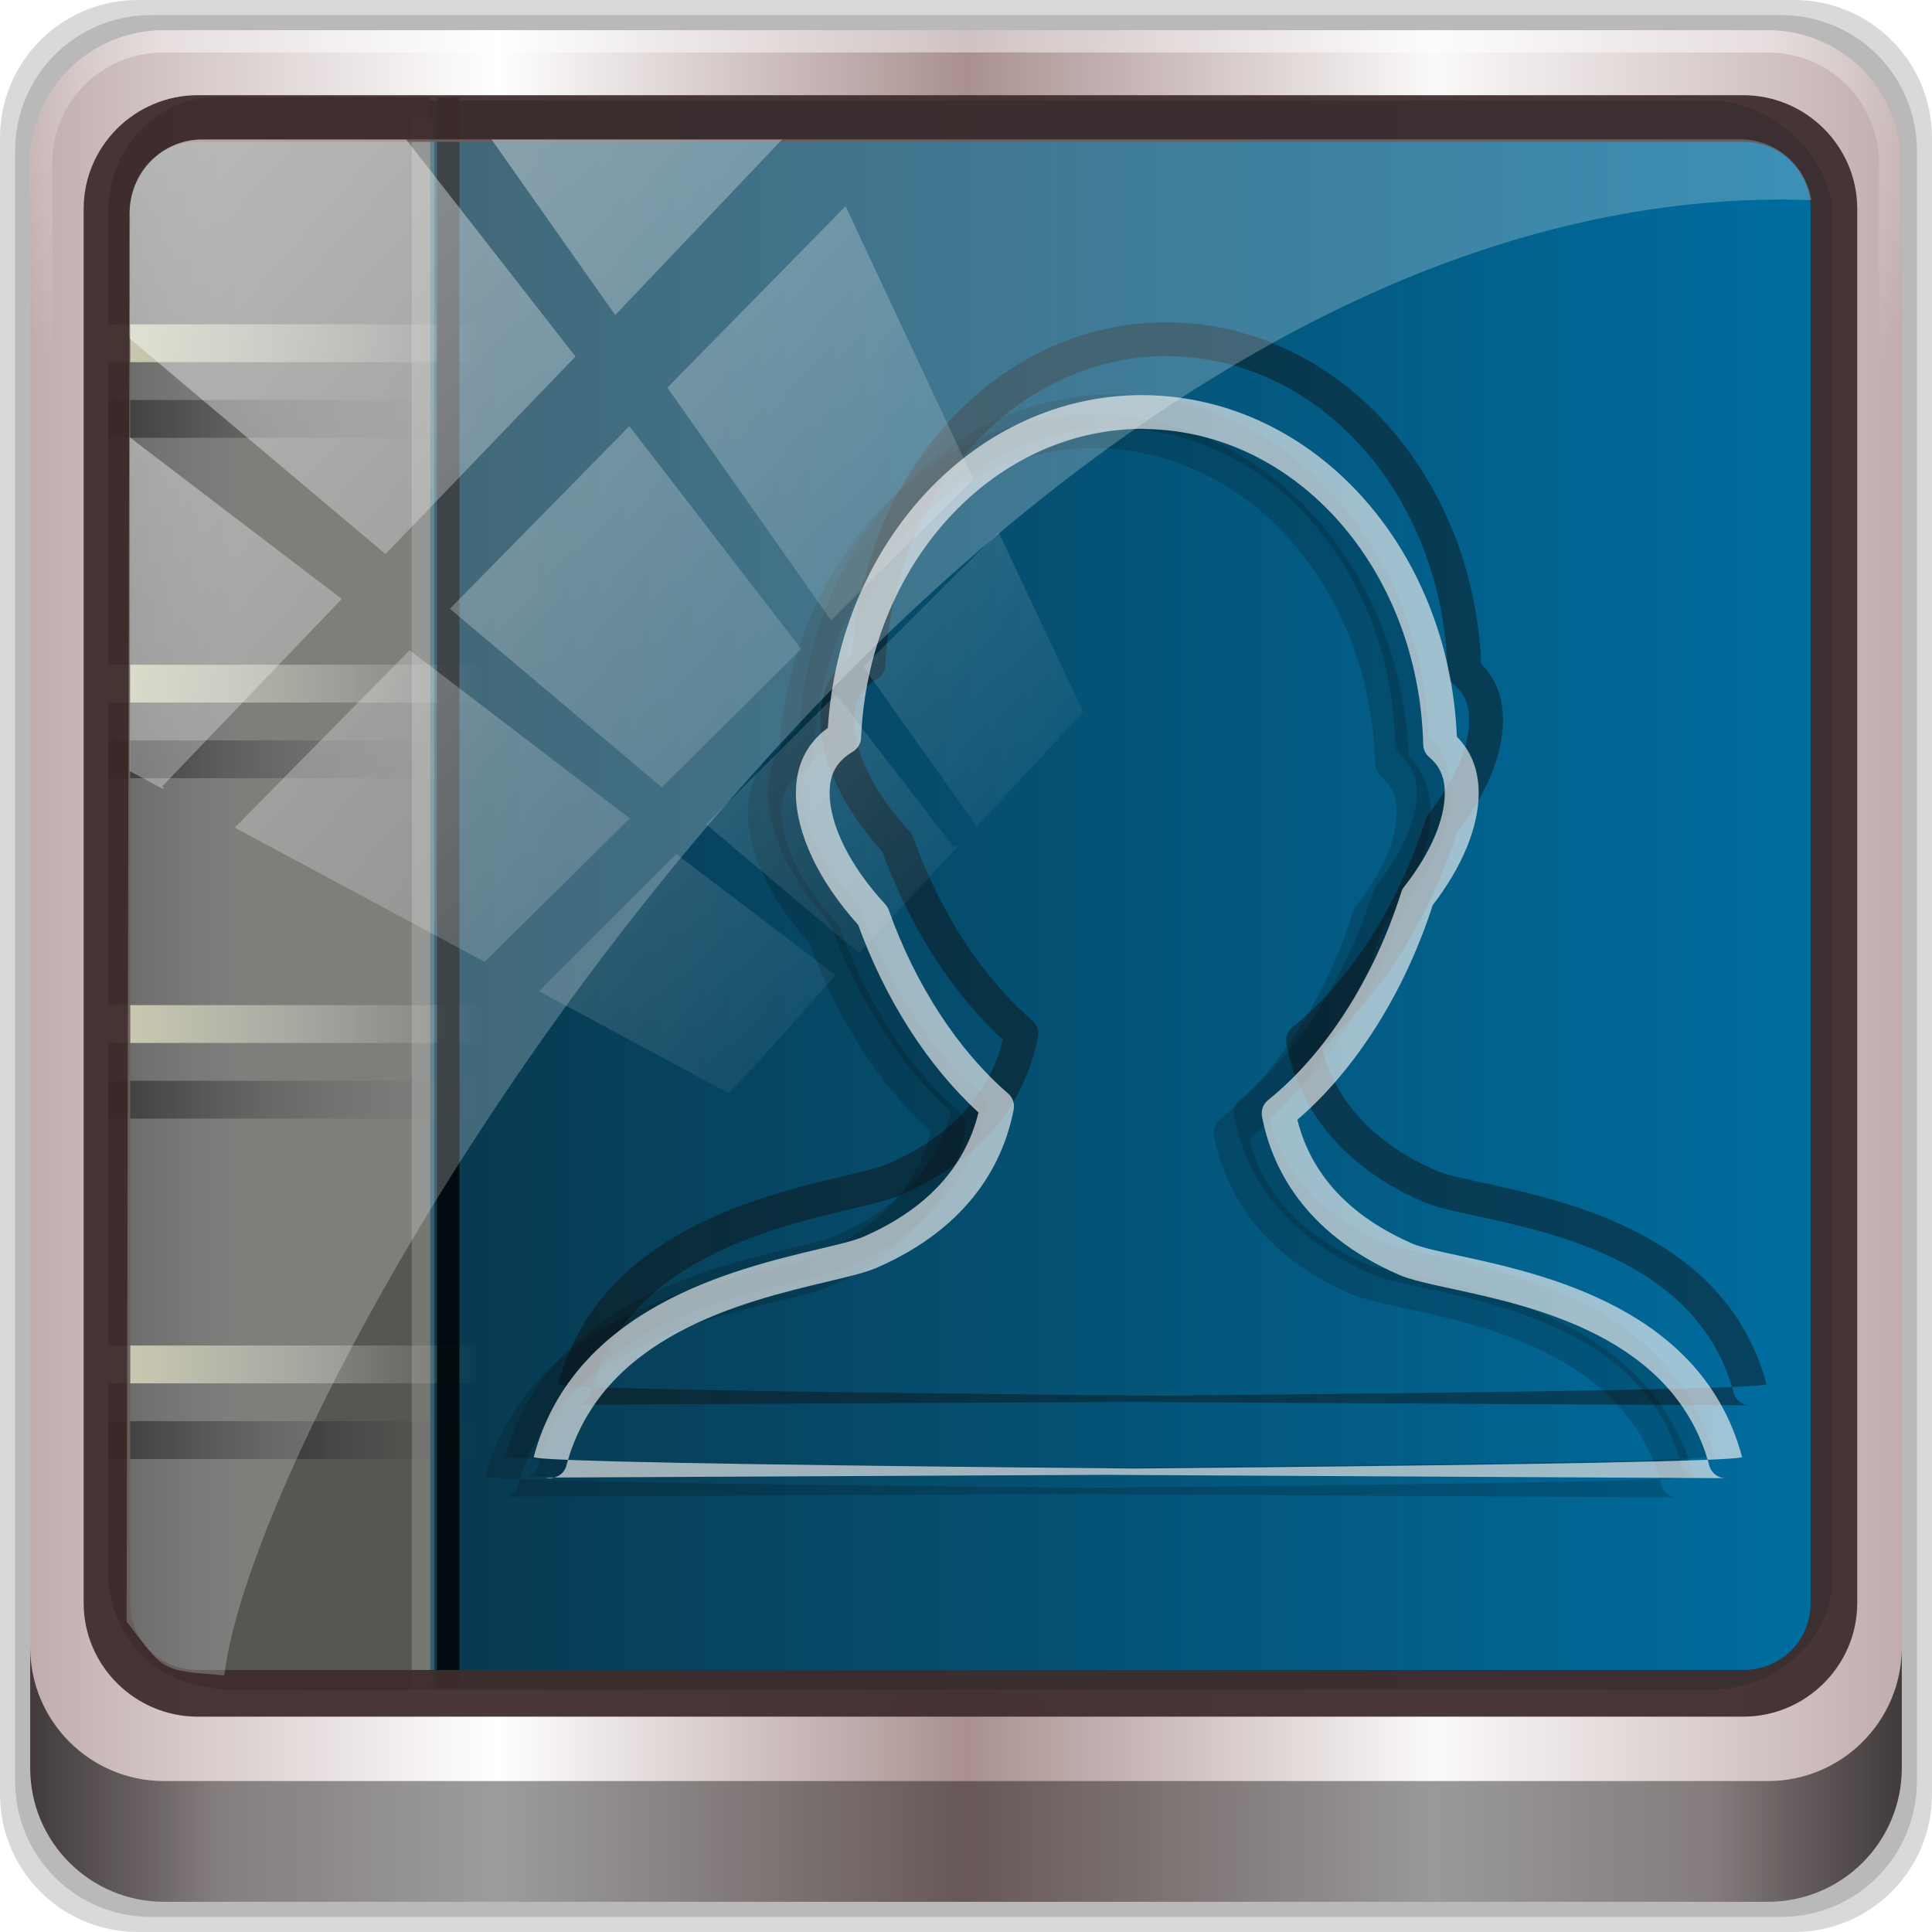 <?xml version="1.0" encoding="UTF-8" standalone="no"?>
<!-- Created with Inkscape (http://www.inkscape.org/) -->

<svg
   xmlns:dc="http://purl.org/dc/elements/1.1/"
   xmlns:cc="http://creativecommons.org/ns#"
   xmlns:rdf="http://www.w3.org/1999/02/22-rdf-syntax-ns#"
   xmlns:svg="http://www.w3.org/2000/svg"
   xmlns="http://www.w3.org/2000/svg"
   xmlns:xlink="http://www.w3.org/1999/xlink"
   xmlns:sodipodi="http://sodipodi.sourceforge.net/DTD/sodipodi-0.dtd"
   xmlns:inkscape="http://www.inkscape.org/namespaces/inkscape"
   width="96"
   height="96"
   id="svg2"
   version="1.1"
   inkscape:version="0.48.5 r10040"
   sodipodi:docname="system-hibernate.svg">
  <script
     xlink:href=""
     id="script2985" />
  <defs
     id="defs4">
    <linearGradient
       y2="14.514"
       x2="50.528"
       y1="-28.642"
       x1="2.771"
       gradientUnits="userSpaceOnUse"
       id="linearGradient4767"
       xlink:href="#linearGradient4213-7"
       inkscape:collect="always" />
    <linearGradient
       id="linearGradient4213-7"
       inkscape:collect="always">
      <stop
         id="stop4215-6"
         offset="0"
         style="stop-color:#ffffff;stop-opacity:1;" />
      <stop
         id="stop4217-5"
         offset="1"
         style="stop-color:#ffffff;stop-opacity:0;" />
    </linearGradient>
    <clipPath
       id="clipPath4156-4"
       clipPathUnits="userSpaceOnUse">
      <path
         inkscape:connector-curvature="0"
         id="path4158-0"
         d="m 27.046,-55.695 -14.214,13.321 0.061,0 15.653,21.771 10.231,-10.546 C 38.562,-32.302 27.468,-54.819 27.046,-55.695 z M 9.647,-39.383 -5.241,-25.321 15.988,-7.806 26.372,-18.383 9.647,-39.383 z m 31.491,12.951 -9.741,9.714 8.945,12.458 7.781,-7.555 -6.984,-14.617 z m -49.84,4.379 -13.754,12.982 26.283,13.846 0.061,-0.062 -0.123,-0.062 L 13.599,-5.401 -8.702,-22.053 z m 38.015,7.401 -9.803,9.775 11.579,9.559 7.628,-7.401 -8.669,-11.009 -0.735,-0.925 z m 20.187,5.674 -7.383,7.216 6.188,8.542 5.82,-6.137 -4.626,-9.621 z m -32.195,6.322 -9.557,9.498 13.662,7.185 7.934,-7.678 -12.039,-9.004 z m 23.312,2.374 -7.107,6.938 8.363,6.907 5.361,-5.674 -0.061,-0.092 -0.092,0.123 -6.464,-8.203 z m -8.73,8.542 -7.505,7.339 10.354,5.458 c 1.397,-1.321 5.675,-6.123 5.851,-6.322 L 31.886,8.26 z"
         style="opacity:0.6;fill:#ffffff;fill-opacity:1;stroke:none" />
    </clipPath>
    <radialGradient
       r="43.199"
       fy="44.893"
       fx="13.948"
       cy="44.893"
       cx="13.948"
       gradientTransform="matrix(0.888,0,0,0.049,16.069,-98.752)"
       gradientUnits="userSpaceOnUse"
       id="radialGradient4143"
       xlink:href="#linearGradient4133"
       inkscape:collect="always" />
    <linearGradient
       id="linearGradient4133"
       inkscape:collect="always">
      <stop
         id="stop4135"
         offset="0"
         style="stop-color:#ffffff;stop-opacity:1;" />
      <stop
         id="stop4137"
         offset="1"
         style="stop-color:#ffffff;stop-opacity:0;" />
    </linearGradient>
    <radialGradient
       gradientUnits="userSpaceOnUse"
       gradientTransform="matrix(0.975,0,0,0.049,41.943,65.501)"
       r="43.199"
       fy="44.893"
       fx="13.948"
       cy="44.893"
       cx="13.948"
       id="radialGradient4139"
       xlink:href="#linearGradient4133"
       inkscape:collect="always" />
    <linearGradient
       gradientUnits="userSpaceOnUse"
       y2="88.172"
       x2="94.5"
       y1="88.172"
       x1="1.5"
       id="linearGradient4129"
       xlink:href="#linearGradient3832-0-6-1-1"
       inkscape:collect="always"
       gradientTransform="translate(8.044,-14.666)" />
    <linearGradient
       id="linearGradient3832-0-6-1-1">
      <stop
         id="stop3834-6-3-7-1"
         offset="0"
         style="stop-color:#000000;stop-opacity:1;" />
      <stop
         style="stop-color:#000000;stop-opacity:0.588;"
         offset="0.1"
         id="stop3872-2-4" />
      <stop
         id="stop3844-6-2-7-6"
         offset="0.9"
         style="stop-color:#000000;stop-opacity:0.588;" />
      <stop
         id="stop3836-5-0-2-9"
         offset="1"
         style="stop-color:#000000;stop-opacity:1;" />
    </linearGradient>
    <clipPath
       id="clipPath4194-1-2-5">
      <rect
         style="fill:#ff00ff;fill-opacity:1;fill-rule:nonzero;stroke:none"
         id="rect4196-1-6-2"
         y="6"
         x="6"
         ry="6"
         rx="6"
         height="84"
         width="84" />
    </clipPath>
    <linearGradient
       inkscape:collect="always"
       xlink:href="#linearGradient4071-3-8-2"
       id="linearGradient6414-8"
       gradientUnits="userSpaceOnUse"
       x1="48.234"
       y1="48.047"
       x2="126.139"
       y2="66.233" />
    <linearGradient
       id="linearGradient4071-3-8-2">
      <stop
         offset="0"
         style="stop-color:#000000;stop-opacity:1"
         id="stop4073-8-8-6" />
      <stop
         offset="1"
         style="stop-color:#000000;stop-opacity:0"
         id="stop4075-4-4-8" />
    </linearGradient>
    <linearGradient
       inkscape:collect="always"
       xlink:href="#linearGradient4047-2-9-1"
       id="linearGradient6416-7"
       gradientUnits="userSpaceOnUse"
       x1="48.055"
       y1="48.032"
       x2="126.673"
       y2="62.839" />
    <linearGradient
       id="linearGradient4047-2-9-1">
      <stop
         offset="0"
         style="stop-color:#000000;stop-opacity:1"
         id="stop4049-0-1-5" />
      <stop
         offset="1"
         style="stop-color:#000000;stop-opacity:0"
         id="stop4051-5-5-8" />
    </linearGradient>
    <linearGradient
       inkscape:collect="always"
       xlink:href="#linearGradient4047-2-9-1"
       id="linearGradient6418-1"
       gradientUnits="userSpaceOnUse"
       x1="47.997"
       y1="48.029"
       x2="127.052"
       y2="60.29" />
    <linearGradient
       id="linearGradient6996">
      <stop
         offset="0"
         style="stop-color:#000000;stop-opacity:1"
         id="stop6998" />
      <stop
         offset="1"
         style="stop-color:#000000;stop-opacity:0"
         id="stop7000" />
    </linearGradient>
    <linearGradient
       inkscape:collect="always"
       xlink:href="#linearGradient4047-2-9-1"
       id="linearGradient6420-5"
       gradientUnits="userSpaceOnUse"
       x1="47.998"
       y1="48.029"
       x2="127.416"
       y2="57.665" />
    <linearGradient
       id="linearGradient7003">
      <stop
         offset="0"
         style="stop-color:#000000;stop-opacity:1"
         id="stop7005" />
      <stop
         offset="1"
         style="stop-color:#000000;stop-opacity:0"
         id="stop7007" />
    </linearGradient>
    <radialGradient
       inkscape:collect="always"
       xlink:href="#linearGradient3796-9-2-7"
       id="radialGradient6422-6"
       gradientUnits="userSpaceOnUse"
       gradientTransform="matrix(1,0,0,0.985,-30,0.716)"
       cx="48.41"
       cy="47.598"
       fx="48.41"
       fy="47.598"
       r="30.64" />
    <linearGradient
       id="linearGradient3796-9-2-7">
      <stop
         offset="0"
         style="stop-color:#ffffff;stop-opacity:0"
         id="stop3798-4-9-5" />
      <stop
         offset="1"
         style="stop-color:#ffffff;stop-opacity:1"
         id="stop3800-9-6-6" />
    </linearGradient>
    <radialGradient
       inkscape:collect="always"
       xlink:href="#linearGradient3780-6-5-9-0"
       id="radialGradient6424-3"
       gradientUnits="userSpaceOnUse"
       gradientTransform="matrix(1,0,0,1.014,-30,-0.661)"
       cx="48.265"
       cy="47.887"
       fx="48.265"
       fy="47.887"
       r="28.879" />
    <linearGradient
       id="linearGradient3780-6-5-9-0">
      <stop
         offset="0"
         style="stop-color:#000000;stop-opacity:0"
         id="stop3782-4-0-0" />
      <stop
         offset="1"
         style="stop-color:#000000;stop-opacity:1"
         id="stop3784-9-4-1" />
    </linearGradient>
    <linearGradient
       inkscape:collect="always"
       xlink:href="#linearGradient4071-3-8-2"
       id="linearGradient6434-0"
       gradientUnits="userSpaceOnUse"
       x1="48.234"
       y1="48.047"
       x2="126.139"
       y2="66.233" />
    <linearGradient
       id="linearGradient7018">
      <stop
         offset="0"
         style="stop-color:#000000;stop-opacity:1"
         id="stop7020" />
      <stop
         offset="1"
         style="stop-color:#000000;stop-opacity:0"
         id="stop7022" />
    </linearGradient>
    <linearGradient
       inkscape:collect="always"
       xlink:href="#linearGradient4047-2-9-1"
       id="linearGradient6436-8"
       gradientUnits="userSpaceOnUse"
       x1="48.055"
       y1="48.032"
       x2="126.673"
       y2="62.839" />
    <linearGradient
       id="linearGradient7025">
      <stop
         offset="0"
         style="stop-color:#000000;stop-opacity:1"
         id="stop7027" />
      <stop
         offset="1"
         style="stop-color:#000000;stop-opacity:0"
         id="stop7029" />
    </linearGradient>
    <linearGradient
       inkscape:collect="always"
       xlink:href="#linearGradient4047-2-9-1"
       id="linearGradient6438-0"
       gradientUnits="userSpaceOnUse"
       x1="47.997"
       y1="48.029"
       x2="127.052"
       y2="60.29" />
    <linearGradient
       id="linearGradient7032">
      <stop
         offset="0"
         style="stop-color:#000000;stop-opacity:1"
         id="stop7034" />
      <stop
         offset="1"
         style="stop-color:#000000;stop-opacity:0"
         id="stop7036" />
    </linearGradient>
    <linearGradient
       inkscape:collect="always"
       xlink:href="#linearGradient4047-2-9-1"
       id="linearGradient6440-3"
       gradientUnits="userSpaceOnUse"
       x1="47.998"
       y1="48.029"
       x2="127.416"
       y2="57.665" />
    <linearGradient
       id="linearGradient7039">
      <stop
         offset="0"
         style="stop-color:#000000;stop-opacity:1"
         id="stop7041" />
      <stop
         offset="1"
         style="stop-color:#000000;stop-opacity:0"
         id="stop7043" />
    </linearGradient>
    <linearGradient
       inkscape:collect="always"
       xlink:href="#linearGradient4071-3-8-2"
       id="linearGradient6442-5"
       gradientUnits="userSpaceOnUse"
       x1="48.234"
       y1="48.047"
       x2="126.139"
       y2="66.233" />
    <linearGradient
       id="linearGradient7046">
      <stop
         offset="0"
         style="stop-color:#000000;stop-opacity:1"
         id="stop7048" />
      <stop
         offset="1"
         style="stop-color:#000000;stop-opacity:0"
         id="stop7050" />
    </linearGradient>
    <linearGradient
       inkscape:collect="always"
       xlink:href="#linearGradient4047-2-9-1"
       id="linearGradient6444-4"
       gradientUnits="userSpaceOnUse"
       x1="48.055"
       y1="48.032"
       x2="126.673"
       y2="62.839" />
    <linearGradient
       id="linearGradient7053">
      <stop
         offset="0"
         style="stop-color:#000000;stop-opacity:1"
         id="stop7055" />
      <stop
         offset="1"
         style="stop-color:#000000;stop-opacity:0"
         id="stop7057" />
    </linearGradient>
    <linearGradient
       inkscape:collect="always"
       xlink:href="#linearGradient4047-2-9-1"
       id="linearGradient6446-1"
       gradientUnits="userSpaceOnUse"
       x1="47.997"
       y1="48.029"
       x2="127.052"
       y2="60.29" />
    <linearGradient
       id="linearGradient7060">
      <stop
         offset="0"
         style="stop-color:#000000;stop-opacity:1"
         id="stop7062" />
      <stop
         offset="1"
         style="stop-color:#000000;stop-opacity:0"
         id="stop7064" />
    </linearGradient>
    <linearGradient
       inkscape:collect="always"
       xlink:href="#linearGradient4047-2-9-1"
       id="linearGradient6448-0"
       gradientUnits="userSpaceOnUse"
       x1="47.998"
       y1="48.029"
       x2="127.416"
       y2="57.665" />
    <linearGradient
       id="linearGradient7067">
      <stop
         offset="0"
         style="stop-color:#000000;stop-opacity:1"
         id="stop7069" />
      <stop
         offset="1"
         style="stop-color:#000000;stop-opacity:0"
         id="stop7071" />
    </linearGradient>
    <radialGradient
       r="41"
       fy="6.213"
       fx="158"
       cy="6.213"
       cx="158"
       gradientTransform="matrix(0,1.621,-2.038,0,160.664,-243.037)"
       gradientUnits="userSpaceOnUse"
       id="radialGradient4073"
       xlink:href="#linearGradient3888-8-4-8-6"
       inkscape:collect="always" />
    <linearGradient
       id="linearGradient3888-8-4-8-6"
       inkscape:collect="always">
      <stop
         id="stop3890-4-7-9-7"
         offset="0"
         style="stop-color:#ffffff;stop-opacity:1;" />
      <stop
         id="stop3892-5-8-2-7"
         offset="1"
         style="stop-color:#ffffff;stop-opacity:0;" />
    </linearGradient>
    <radialGradient
       r="42"
       fy="-27"
       fx="48"
       cy="-27"
       cx="48"
       gradientTransform="matrix(-1.072,0,0,-0.875,199.464,-19.126)"
       gradientUnits="userSpaceOnUse"
       id="radialGradient4075"
       xlink:href="#linearGradient4091-0-3-0-7"
       inkscape:collect="always" />
    <linearGradient
       id="linearGradient4091-0-3-0-7">
      <stop
         id="stop4093-3-6-4-2"
         offset="0"
         style="stop-color:#ffffff;stop-opacity:1;" />
      <stop
         style="stop-color:#ffffff;stop-opacity:1;"
         offset="0.8"
         id="stop4099-6-1-8-3" />
      <stop
         id="stop4095-1-0-7-9"
         offset="1"
         style="stop-color:#ffffff;stop-opacity:0;" />
    </linearGradient>
    <linearGradient
       y2="47"
       x2="90"
       y1="47"
       x1="6"
       gradientTransform="matrix(1.107,0,0,1.107,2.901,-18.701)"
       gradientUnits="userSpaceOnUse"
       id="linearGradient4071"
       xlink:href="#linearGradient6139-0"
       inkscape:collect="always" />
    <linearGradient
       id="linearGradient6139-0">
      <stop
         style="stop-color:#c1adad;stop-opacity:1;"
         offset="0"
         id="stop6141-2" />
      <stop
         id="stop6151-0"
         offset="0.25"
         style="stop-color:#ffffff;stop-opacity:1;" />
      <stop
         id="stop6147-1"
         offset="0.5"
         style="stop-color:#aa9090;stop-opacity:1;" />
      <stop
         style="stop-color:#fbf9f9;stop-opacity:1;"
         offset="0.75"
         id="stop6149-4" />
      <stop
         style="stop-color:#c1adad;stop-opacity:1;"
         offset="1"
         id="stop6143-4" />
    </linearGradient>
    <linearGradient
       inkscape:collect="always"
       xlink:href="#linearGradient6139-0"
       id="linearGradient7426"
       gradientUnits="userSpaceOnUse"
       gradientTransform="matrix(1.107,0,0,1.107,2.901,-18.701)"
       x1="6"
       y1="47"
       x2="90"
       y2="47" />
    <radialGradient
       inkscape:collect="always"
       xlink:href="#linearGradient4091-0-3-0-7"
       id="radialGradient7430"
       gradientUnits="userSpaceOnUse"
       gradientTransform="matrix(-1.072,0,0,-0.875,199.464,-19.126)"
       cx="48"
       cy="-27"
       fx="48"
       fy="-27"
       r="42" />
    <linearGradient
       inkscape:collect="always"
       xlink:href="#linearGradient3832-0-6-1-1"
       id="linearGradient7460"
       gradientUnits="userSpaceOnUse"
       gradientTransform="translate(8.044,-14.666)"
       x1="1.5"
       y1="88.172"
       x2="94.5"
       y2="88.172" />
    <radialGradient
       inkscape:collect="always"
       xlink:href="#linearGradient4133"
       id="radialGradient7462"
       gradientUnits="userSpaceOnUse"
       gradientTransform="matrix(0.975,0,0,0.049,41.943,65.501)"
       cx="13.948"
       cy="44.893"
       fx="13.948"
       fy="44.893"
       r="43.199" />
    <radialGradient
       inkscape:collect="always"
       xlink:href="#linearGradient4133"
       id="radialGradient7464"
       gradientUnits="userSpaceOnUse"
       gradientTransform="matrix(0.888,0,0,0.054,16.069,-98.76)"
       cx="13.948"
       cy="44.893"
       fx="13.948"
       fy="44.893"
       r="43.199" />
    <linearGradient
       inkscape:collect="always"
       xlink:href="#linearGradient4213-7"
       id="linearGradient7466"
       gradientUnits="userSpaceOnUse"
       x1="2.771"
       y1="-28.642"
       x2="50.528"
       y2="14.514" />
    <linearGradient
       gradientTransform="scale(1.006,0.994)"
       gradientUnits="userSpaceOnUse"
       id="ButtonShadow-6"
       y2="7.017"
       x2="45.448"
       y1="92.54"
       x1="45.448">
      <stop
         offset="0"
         style="stop-color:#000000;stop-opacity:1"
         id="stop3750-4" />
      <stop
         offset="1"
         style="stop-color:#000000;stop-opacity:0.588"
         id="stop3752-4" />
    </linearGradient>
    <filter
       id="filter3174-0"
       color-interpolation-filters="sRGB">
      <feGaussianBlur
         stdDeviation="1.71"
         id="feGaussianBlur3176-7" />
    </filter>
    <linearGradient
       gradientUnits="userSpaceOnUse"
       xlink:href="#linearGradient4281-6-7"
       id="linearGradient4416"
       y2="80"
       x2="48"
       y1="16"
       x1="48" />
    <linearGradient
       id="linearGradient4281-6-7">
      <stop
         offset="0"
         style="stop-color:#1e1e1e;stop-opacity:1"
         id="stop4283-9-0" />
      <stop
         offset="1"
         style="stop-color:#505050;stop-opacity:1"
         id="stop4285-8-2" />
    </linearGradient>
    <linearGradient
       gradientTransform="scale(1.006,0.994)"
       gradientUnits="userSpaceOnUse"
       id="ButtonShadow-1"
       y2="7.017"
       x2="45.448"
       y1="92.54"
       x1="45.448">
      <stop
         offset="0"
         style="stop-color:#000000;stop-opacity:1"
         id="stop3750-9" />
      <stop
         offset="1"
         style="stop-color:#000000;stop-opacity:0.588"
         id="stop3752-9" />
    </linearGradient>
    <filter
       id="filter3174-3"
       color-interpolation-filters="sRGB">
      <feGaussianBlur
         stdDeviation="1.71"
         id="feGaussianBlur3176-6" />
    </filter>
    <linearGradient
       gradientTransform="matrix(0,1,-1,0,70.996,0.004)"
       gradientUnits="userSpaceOnUse"
       xlink:href="#linearGradient4281-6-1"
       id="linearGradient3299"
       y2="47.996"
       x2="79.996"
       y1="47.996"
       x1="15.996" />
    <linearGradient
       id="linearGradient4281-6-1">
      <stop
         offset="0"
         style="stop-color:#1e1e1e;stop-opacity:1"
         id="stop4283-9-3" />
      <stop
         offset="1"
         style="stop-color:#505050;stop-opacity:1"
         id="stop4285-8-23" />
    </linearGradient>
    <linearGradient
       gradientTransform="matrix(0,1,-1,0,96,0)"
       gradientUnits="userSpaceOnUse"
       xlink:href="#linearGradient4281-6-0"
       id="linearGradient3979"
       y2="48"
       x2="80"
       y1="48"
       x1="16" />
    <linearGradient
       id="linearGradient4281-6-0">
      <stop
         offset="0"
         style="stop-color:#1e1e1e;stop-opacity:1"
         id="stop4283-9-7" />
      <stop
         offset="1"
         style="stop-color:#505050;stop-opacity:1"
         id="stop4285-8-8" />
    </linearGradient>
    <linearGradient
       gradientTransform="scale(1.006,0.994)"
       gradientUnits="userSpaceOnUse"
       id="ButtonShadow-8"
       y2="7.017"
       x2="45.448"
       y1="92.54"
       x1="45.448">
      <stop
         offset="0"
         style="stop-color:#000000;stop-opacity:1"
         id="stop3750-80" />
      <stop
         offset="1"
         style="stop-color:#000000;stop-opacity:0.588"
         id="stop3752-53" />
    </linearGradient>
    <filter
       id="filter3174-8"
       color-interpolation-filters="sRGB">
      <feGaussianBlur
         stdDeviation="1.71"
         id="feGaussianBlur3176-8" />
    </filter>
    <linearGradient
       gradientUnits="userSpaceOnUse"
       xlink:href="#linearGradient4281-6-4"
       id="linearGradient4111"
       y2="80"
       x2="48"
       y1="16"
       x1="48" />
    <linearGradient
       id="linearGradient4281-6-4">
      <stop
         offset="0"
         style="stop-color:#1e1e1e;stop-opacity:1"
         id="stop4283-9-9" />
      <stop
         offset="1"
         style="stop-color:#505050;stop-opacity:1"
         id="stop4285-8-24" />
    </linearGradient>
    <linearGradient
       gradientTransform="scale(1.006,0.994)"
       gradientUnits="userSpaceOnUse"
       id="ButtonShadow"
       y2="7.017"
       x2="45.448"
       y1="92.54"
       x1="45.448">
      <stop
         offset="0"
         style="stop-color:#000000;stop-opacity:1"
         id="stop3750" />
      <stop
         offset="1"
         style="stop-color:#000000;stop-opacity:0.588"
         id="stop3752" />
    </linearGradient>
    <filter
       id="filter3174"
       color-interpolation-filters="sRGB">
      <feGaussianBlur
         stdDeviation="1.71"
         id="feGaussianBlur3176" />
    </filter>
    <linearGradient
       id="linearGradient4281-6">
      <stop
         offset="0"
         style="stop-color:#1e1e1e;stop-opacity:1"
         id="stop4283-9" />
      <stop
         offset="1"
         style="stop-color:#505050;stop-opacity:1"
         id="stop4285-8" />
    </linearGradient>
    <linearGradient
       inkscape:collect="always"
       xlink:href="#linearGradient3749"
       id="linearGradient4202"
       x1="6"
       y1="48.172"
       x2="90"
       y2="48.172"
       gradientUnits="userSpaceOnUse" />
    <linearGradient
       id="linearGradient3749">
      <stop
         id="stop3751"
         offset="0"
         style="stop-color:#0a2d3c;stop-opacity:1;" />
      <stop
         id="stop3753"
         offset="1"
         style="stop-color:#006ea1;stop-opacity:1;" />
    </linearGradient>
    <linearGradient
       inkscape:collect="always"
       xlink:href="#linearGradient3294"
       id="linearGradient4120"
       gradientUnits="userSpaceOnUse"
       gradientTransform="translate(1,-15.321)"
       x1="5"
       y1="64"
       x2="11.227"
       y2="64" />
    <linearGradient
       id="linearGradient3294">
      <stop
         id="stop3296"
         style="stop-color:#383838;stop-opacity:1;"
         offset="0" />
      <stop
         id="stop3298"
         style="stop-color:#494949;stop-opacity:0;"
         offset="1" />
    </linearGradient>
    <linearGradient
       inkscape:collect="always"
       xlink:href="#linearGradient3238"
       id="linearGradient4091"
       gradientUnits="userSpaceOnUse"
       gradientTransform="matrix(1.125,0,0,1,0.375,-4)"
       x1="5"
       y1="28"
       x2="21"
       y2="28" />
    <linearGradient
       id="linearGradient3238">
      <stop
         id="stop3240"
         style="stop-color:#000000;stop-opacity:1;"
         offset="0" />
      <stop
         id="stop3242"
         style="stop-color:#4d4d4d;stop-opacity:0;"
         offset="1" />
    </linearGradient>
    <linearGradient
       inkscape:collect="always"
       xlink:href="#linearGradient3250"
       id="linearGradient4093"
       gradientUnits="userSpaceOnUse"
       gradientTransform="matrix(1.125,0,0,1,0.375,-10)"
       x1="5"
       y1="27"
       x2="21"
       y2="27" />
    <linearGradient
       id="linearGradient3250">
      <stop
         id="stop3252"
         style="stop-color:#bfbf9b;stop-opacity:1;"
         offset="0" />
      <stop
         id="stop3254"
         style="stop-color:#c9c9c9;stop-opacity:0;"
         offset="1" />
    </linearGradient>
    <linearGradient
       inkscape:collect="always"
       xlink:href="#linearGradient3238"
       id="linearGradient4097"
       gradientUnits="userSpaceOnUse"
       gradientTransform="matrix(1.125,0,0,1,0.375,-4)"
       x1="5"
       y1="28"
       x2="21"
       y2="28" />
    <linearGradient
       id="linearGradient4254">
      <stop
         id="stop4256"
         style="stop-color:#000000;stop-opacity:1;"
         offset="0" />
      <stop
         id="stop4258"
         style="stop-color:#4d4d4d;stop-opacity:0;"
         offset="1" />
    </linearGradient>
    <linearGradient
       inkscape:collect="always"
       xlink:href="#linearGradient3250"
       id="linearGradient4099"
       gradientUnits="userSpaceOnUse"
       gradientTransform="matrix(1.125,0,0,1,0.375,-10)"
       x1="5"
       y1="27"
       x2="21"
       y2="27" />
    <linearGradient
       id="linearGradient4261">
      <stop
         id="stop4263"
         style="stop-color:#bfbf9b;stop-opacity:1;"
         offset="0" />
      <stop
         id="stop4265"
         style="stop-color:#c9c9c9;stop-opacity:0;"
         offset="1" />
    </linearGradient>
    <linearGradient
       inkscape:collect="always"
       xlink:href="#linearGradient3238"
       id="linearGradient4101"
       gradientUnits="userSpaceOnUse"
       gradientTransform="matrix(1.125,0,0,1,0.375,-4)"
       x1="5"
       y1="28"
       x2="21"
       y2="28" />
    <linearGradient
       id="linearGradient4268">
      <stop
         id="stop4270"
         style="stop-color:#000000;stop-opacity:1;"
         offset="0" />
      <stop
         id="stop4272"
         style="stop-color:#4d4d4d;stop-opacity:0;"
         offset="1" />
    </linearGradient>
    <linearGradient
       inkscape:collect="always"
       xlink:href="#linearGradient3250"
       id="linearGradient4103"
       gradientUnits="userSpaceOnUse"
       gradientTransform="matrix(1.125,0,0,1,0.375,-10)"
       x1="5"
       y1="27"
       x2="21"
       y2="27" />
    <linearGradient
       id="linearGradient4275">
      <stop
         id="stop4277"
         style="stop-color:#bfbf9b;stop-opacity:1;"
         offset="0" />
      <stop
         id="stop4279"
         style="stop-color:#c9c9c9;stop-opacity:0;"
         offset="1" />
    </linearGradient>
    <linearGradient
       inkscape:collect="always"
       xlink:href="#linearGradient3238"
       id="linearGradient4105"
       gradientUnits="userSpaceOnUse"
       gradientTransform="matrix(1.125,0,0,1,0.375,-4)"
       x1="5"
       y1="28"
       x2="21"
       y2="28" />
    <linearGradient
       id="linearGradient4282">
      <stop
         id="stop4284"
         style="stop-color:#000000;stop-opacity:1;"
         offset="0" />
      <stop
         id="stop4286"
         style="stop-color:#4d4d4d;stop-opacity:0;"
         offset="1" />
    </linearGradient>
    <linearGradient
       inkscape:collect="always"
       xlink:href="#linearGradient3250"
       id="linearGradient4107"
       gradientUnits="userSpaceOnUse"
       gradientTransform="matrix(1.125,0,0,1,0.375,-10)"
       x1="5"
       y1="27"
       x2="21"
       y2="27" />
    <linearGradient
       id="linearGradient4289">
      <stop
         id="stop4291"
         style="stop-color:#bfbf9b;stop-opacity:1;"
         offset="0" />
      <stop
         id="stop4293"
         style="stop-color:#c9c9c9;stop-opacity:0;"
         offset="1" />
    </linearGradient>
    <linearGradient
       id="linearGradient3737">
      <stop
         id="stop3739"
         style="stop-color:#ffffff;stop-opacity:1"
         offset="0" />
      <stop
         id="stop3741"
         style="stop-color:#ffffff;stop-opacity:0"
         offset="1" />
    </linearGradient>
    <linearGradient
       id="linearGradient4300">
      <stop
         id="stop4302"
         style="stop-color:#ffffff;stop-opacity:1"
         offset="0" />
      <stop
         id="stop4304"
         style="stop-color:#ffffff;stop-opacity:0"
         offset="1" />
    </linearGradient>
    <linearGradient
       inkscape:collect="always"
       xlink:href="#linearGradient4213-7-2"
       id="linearGradient7466-8"
       gradientUnits="userSpaceOnUse"
       x1="2.771"
       y1="-28.642"
       x2="50.528"
       y2="14.514" />
    <linearGradient
       id="linearGradient4213-7-2"
       inkscape:collect="always">
      <stop
         id="stop4215-6-7"
         offset="0"
         style="stop-color:#ffffff;stop-opacity:1;" />
      <stop
         id="stop4217-5-4"
         offset="1"
         style="stop-color:#ffffff;stop-opacity:0;" />
    </linearGradient>
    <clipPath
       id="clipPath4156-4-0"
       clipPathUnits="userSpaceOnUse">
      <path
         inkscape:connector-curvature="0"
         id="path4158-0-1"
         d="m 27.046,-55.695 -14.214,13.321 0.061,0 15.653,21.771 10.231,-10.546 C 38.562,-32.302 27.468,-54.819 27.046,-55.695 z M 9.647,-39.383 -5.241,-25.321 15.988,-7.806 26.372,-18.383 9.647,-39.383 z m 31.491,12.951 -9.741,9.714 8.945,12.458 7.781,-7.555 -6.984,-14.617 z m -49.84,4.379 -13.754,12.982 26.283,13.846 0.061,-0.062 -0.123,-0.062 L 13.599,-5.401 -8.702,-22.053 z m 38.015,7.401 -9.803,9.775 11.579,9.559 7.628,-7.401 -8.669,-11.009 -0.735,-0.925 z m 20.187,5.674 -7.383,7.216 6.188,8.542 5.82,-6.137 -4.626,-9.621 z m -32.195,6.322 -9.557,9.498 13.662,7.185 7.934,-7.678 -12.039,-9.004 z m 23.312,2.374 -7.107,6.938 8.363,6.907 5.361,-5.674 -0.061,-0.092 -0.092,0.123 -6.464,-8.203 z m -8.73,8.542 -7.505,7.339 10.354,5.458 c 1.397,-1.321 5.675,-6.123 5.851,-6.322 L 31.886,8.26 z"
         style="opacity:0.6;fill:#ffffff;fill-opacity:1;stroke:none" />
    </clipPath>
    <linearGradient
       y2="14.514"
       x2="50.528"
       y1="-28.642"
       x1="2.771"
       gradientUnits="userSpaceOnUse"
       id="linearGradient4443"
       xlink:href="#linearGradient4213-7-2"
       inkscape:collect="always" />
    <filter
       color-interpolation-filters="sRGB"
       inkscape:collect="always"
       id="filter5048">
      <feGaussianBlur
         inkscape:collect="always"
         stdDeviation="1.773"
         id="feGaussianBlur5050" />
    </filter>
  </defs>
  <sodipodi:namedview
     id="base"
     pagecolor="#ffffff"
     bordercolor="#666666"
     borderopacity="1.0"
     inkscape:pageopacity="0.0"
     inkscape:pageshadow="2"
     inkscape:zoom="1.0862364"
     inkscape:cx="32.903015"
     inkscape:cy="32"
     inkscape:current-layer="g4420"
     showgrid="true"
     inkscape:document-units="px"
     inkscape:grid-bbox="true"
     inkscape:showpageshadow="false"
     gridtolerance="1"
     guidetolerance="1"
     objecttolerance="1"
     inkscape:window-width="1280"
     inkscape:window-height="966"
     inkscape:window-x="0"
     inkscape:window-y="0"
     inkscape:window-maximized="1" />
  <g
     id="layer1"
     inkscape:label="Layer 1"
     inkscape:groupmode="layer"
     transform="translate(0,32)">
    <g
       id="g7390"
       transform="translate(-8.044,-17.334)">
      <rect
         y="-14.666"
         x="8.044"
         height="2.5"
         width="96"
         id="rect3880"
         style="opacity:0.312;fill:#ffffff;fill-opacity:1;stroke:none" />
      <path
         inkscape:connector-curvature="0"
         id="path3288"
         d="m 97.187,-14.666 -82.286,0 c -3.799,0 -6.857,3.058 -6.857,6.857 l 0,82.286 c 0,3.799 3.058,6.857 6.857,6.857 l 82.286,0 c 3.799,0 6.857,-3.058 6.857,-6.857 l 0,-82.286 c 0,-3.799 -3.058,-6.857 -6.857,-6.857 z"
         style="opacity:0.15;fill:#000000;fill-opacity:1;fill-rule:nonzero;stroke:none;display:inline" />
      <path
         style="opacity:0.15;fill:#000000;fill-opacity:1;fill-rule:nonzero;stroke:none;display:inline"
         d="m 96.544,-13.916 -81,0 c -3.739,0 -6.75,3.01 -6.75,6.75 l 0,81 c 0,3.74 3.011,6.75 6.75,6.75 l 81,0 c 3.74,0 6.75,-3.01 6.75,-6.75 l 0,-81 c 0,-3.739 -3.01,-6.75 -6.75,-6.75 z"
         id="path4085"
         inkscape:connector-curvature="0" />
      <path
         inkscape:connector-curvature="0"
         id="rect4251-1"
         d="m 95.901,-13.166 -79.714,0 c -3.68,0 -6.643,2.963 -6.643,6.643 l 0,79.714 c 0,3.68 2.963,6.643 6.643,6.643 l 79.714,0 c 3.68,0 6.643,-2.963 6.643,-6.643 l 0,-79.714 c 0,-3.68 -2.963,-6.643 -6.643,-6.643 z"
         style="fill:url(#linearGradient7426);fill-opacity:1;fill-rule:nonzero;stroke:none;display:inline" />
      <g
         id="g4351">
        <rect
           style="opacity:0.55;fill:url(#radialGradient7462);fill-opacity:1;stroke:none"
           id="rect4131"
           width="84.25"
           height="4.25"
           x="13.419"
           y="65.584"
           rx="0"
           ry="4.25" />
        <rect
           ry="4.653"
           rx="0"
           y="-98.669"
           x="-9.916"
           height="4.653"
           width="76.75"
           id="rect4141"
           style="opacity:0.55;fill:url(#radialGradient7464);fill-opacity:1;stroke:none"
           transform="matrix(0,1,-1,0,0,0)" />
        <path
           sodipodi:nodetypes="ssccscss"
           style="opacity:0.3;fill:#ffffff;fill-opacity:1;stroke:none"
           d="m 17.816,-8.022 c -1.993,0 -3.604,1.649 -3.609,3.684 L 14.059,65.624 c 1.914,2.521 1.665,2.411 4.852,2.679 1.804,-14.861 36.499,-73.336 77.418,-73.336 0.488,0 0.963,0.02 1.449,0.029 -0.303,-1.718 -1.751,-3.017 -3.524,-3.017 z"
           id="rect4190"
           inkscape:connector-curvature="0" />
        <rect
           transform="matrix(0.909,0,0,0.928,12.389,19.829)"
           style="fill:url(#linearGradient7466);fill-opacity:1;stroke:none"
           id="rect4146"
           width="92"
           height="92"
           x="2"
           y="-30"
           rx="3.957"
           ry="3.957"
           clip-path="url(#clipPath4156-4)" />
        <rect
           style="fill:url(#linearGradient4202);fill-opacity:1;fill-rule:nonzero;stroke:none"
           id="rect2419"
           y="6.172"
           x="6"
           ry="6"
           rx="6"
           height="84"
           width="84"
           transform="matrix(1.02,0,0,0.94,7.311,-15.47)" />
        <g
           transform="matrix(-1.093,0,0,1.091,126.878,-18.851)"
           id="g3546">
          <path
             inkscape:connector-curvature="0"
             id="path4990"
             style="fill:#0e0e0e;fill-opacity:0.441;filter:url(#filter5048)"
             d="m 82.809,67.815 c -0.412,0.103 -0.834,-0.136 -0.942,-0.546 -1.585,-5.925 -8.024,-7.46 -11.873,-8.379 -0.965,-0.23 -1.726,-0.412 -2.221,-0.626 -4.384,-1.907 -5.814,-4.975 -6.241,-7.214 -0.052,-0.27 0.045,-0.547 0.254,-0.729 2.283,-1.975 4.209,-4.94 5.424,-8.35 0.034,-0.097 0.088,-0.187 0.158,-0.264 1.608,-1.751 2.531,-3.603 2.531,-5.078 0,-0.862 -0.325,-1.44 -1.055,-1.876 -0.223,-0.134 -0.363,-0.37 -0.374,-0.629 -0.34,-7.854 -5.921,-14.036 -12.767,-14.076 -0.008,0 -0.157,0.011 -0.165,0.011 -6.88,0.096 -12.426,6.411 -12.624,14.375 -0.006,0.22 -0.105,0.427 -0.274,0.569 -0.482,0.409 -0.706,0.927 -0.706,1.63 0,1.235 0.657,2.754 1.848,4.274 0.057,0.072 0.1,0.156 0.129,0.244 1.231,3.91 3.44,7.362 6.058,9.474 0.222,0.179 0.326,0.466 0.274,0.745 -0.428,2.237 -1.857,5.304 -6.241,7.214 -0.518,0.225 -1.323,0.401 -2.343,0.621 -3.811,0.826 -10.187,2.212 -11.752,8.066 -0.092,0.344 -0.403,0.57 -0.742,0.57 -0.066,0 43.37,-0.228 43.302,-0.245 -0.411,-0.111 -44.156,-0.314 -44.047,-0.726 1.808,-6.764 9.032,-8.332 12.912,-9.173 0.9,-0.196 1.677,-0.364 2.055,-0.53 2.861,-1.246 4.624,-3.144 5.248,-5.65 -2.657,-2.286 -4.88,-5.814 -6.151,-9.77 -1.349,-1.758 -2.091,-3.568 -2.091,-5.114 0,-1.031 0.332,-1.892 0.991,-2.564 0.366,-8.64 6.518,-15.444 14.153,-15.553 l 0.229,-0.003 c 7.497,0.04 13.675,6.665 14.215,15.155 0.963,0.709 1.452,1.704 1.452,2.966 0,1.824 -1.029,4.005 -2.831,6.007 -1.245,3.427 -3.174,6.438 -5.471,8.546 0.62,2.516 2.385,4.42 5.252,5.667 0.371,0.162 1.109,0.339 1.965,0.543 3.909,0.931 11.183,2.666 13.004,9.477 0.109,0.412 -43.745,0.613 -44.156,0.724 z" />
          <g
             transform="translate(2.378,3.277)"
             id="g3455">
            <path
               inkscape:connector-curvature="0"
               id="path4976"
               style="fill:#080808;fill-opacity:0.184"
               d="m 82.809,67.815 c -0.412,0.103 -0.834,-0.136 -0.942,-0.546 -1.585,-5.925 -8.024,-7.46 -11.873,-8.379 -0.965,-0.23 -1.726,-0.412 -2.221,-0.626 -4.384,-1.907 -5.814,-4.975 -6.241,-7.214 -0.052,-0.27 0.045,-0.547 0.254,-0.729 2.283,-1.975 4.209,-4.94 5.424,-8.35 0.034,-0.097 0.088,-0.187 0.158,-0.264 1.608,-1.751 2.531,-3.603 2.531,-5.078 0,-0.862 -0.325,-1.44 -1.055,-1.876 -0.223,-0.134 -0.363,-0.37 -0.374,-0.629 -0.34,-7.854 -5.921,-14.036 -12.767,-14.076 -0.008,0 -0.157,0.011 -0.165,0.011 -6.88,0.096 -12.426,6.411 -12.624,14.375 -0.006,0.22 -0.105,0.427 -0.274,0.569 -0.482,0.409 -0.706,0.927 -0.706,1.63 0,1.235 0.657,2.754 1.848,4.274 0.057,0.072 0.1,0.156 0.129,0.244 1.231,3.91 3.44,7.362 6.058,9.474 0.222,0.179 0.326,0.466 0.274,0.745 -0.428,2.237 -1.857,5.304 -6.241,7.214 -0.518,0.225 -1.323,0.401 -2.343,0.621 -3.811,0.826 -10.187,2.212 -11.752,8.066 -0.092,0.344 -0.403,0.57 -0.742,0.57 -0.066,0 43.37,-0.228 43.302,-0.245 -0.411,-0.111 -44.156,-0.314 -44.047,-0.726 1.808,-6.764 9.032,-8.332 12.912,-9.173 0.9,-0.196 1.677,-0.364 2.055,-0.53 2.861,-1.246 4.624,-3.144 5.248,-5.65 -2.657,-2.286 -4.88,-5.814 -6.151,-9.77 -1.349,-1.758 -2.091,-3.568 -2.091,-5.114 0,-1.031 0.332,-1.892 0.991,-2.564 0.366,-8.64 6.518,-15.444 14.153,-15.553 l 0.229,-0.003 c 7.497,0.04 13.675,6.665 14.215,15.155 0.963,0.709 1.452,1.704 1.452,2.966 0,1.824 -1.029,4.005 -2.831,6.007 -1.245,3.427 -3.174,6.438 -5.471,8.546 0.62,2.516 2.385,4.42 5.252,5.667 0.371,0.162 1.109,0.339 1.965,0.543 3.909,0.931 11.183,2.666 13.004,9.477 0.109,0.412 -43.745,0.613 -44.156,0.724 z" />
            <path
               d="m 83.724,68.732 c -0.412,0.103 -0.834,-0.136 -0.942,-0.546 -1.585,-5.925 -8.024,-7.46 -11.873,-8.379 -0.965,-0.23 -1.726,-0.412 -2.221,-0.626 -4.384,-1.907 -5.814,-4.975 -6.241,-7.214 -0.052,-0.27 0.045,-0.547 0.254,-0.729 2.283,-1.975 4.209,-4.94 5.424,-8.35 0.034,-0.097 0.088,-0.187 0.158,-0.264 1.608,-1.751 2.531,-3.603 2.531,-5.078 0,-0.862 -0.325,-1.44 -1.055,-1.876 -0.223,-0.134 -0.363,-0.37 -0.374,-0.629 -0.34,-7.854 -5.921,-14.036 -12.767,-14.076 -0.008,0 -0.157,0.011 -0.165,0.011 -6.88,0.096 -12.426,6.411 -12.624,14.375 -0.006,0.22 -0.105,0.427 -0.274,0.569 -0.482,0.409 -0.706,0.927 -0.706,1.63 0,1.235 0.657,2.754 1.848,4.274 0.057,0.072 0.1,0.156 0.129,0.244 1.231,3.91 3.44,7.362 6.058,9.474 0.222,0.179 0.326,0.466 0.274,0.745 -0.428,2.237 -1.857,5.304 -6.241,7.214 -0.518,0.225 -1.323,0.401 -2.343,0.621 -3.811,0.826 -10.187,2.212 -11.752,8.066 -0.092,0.344 -0.403,0.57 -0.742,0.57 -0.066,0 43.37,-0.228 43.302,-0.245 -0.411,-0.111 -44.156,-0.314 -44.047,-0.726 1.808,-6.764 9.032,-8.332 12.912,-9.173 0.9,-0.196 1.677,-0.364 2.055,-0.53 2.861,-1.246 4.624,-3.144 5.248,-5.65 -2.657,-2.286 -4.88,-5.814 -6.151,-9.77 -1.349,-1.758 -2.091,-3.568 -2.091,-5.114 0,-1.031 0.332,-1.892 0.991,-2.564 0.366,-8.64 6.518,-15.444 14.153,-15.553 l 0.229,-0.003 c 7.497,0.04 13.675,6.665 14.215,15.155 0.963,0.709 1.452,1.704 1.452,2.966 0,1.824 -1.029,4.005 -2.831,6.007 -1.245,3.427 -3.174,6.438 -5.471,8.546 0.62,2.516 2.385,4.42 5.252,5.667 0.371,0.162 1.109,0.339 1.965,0.543 3.909,0.931 11.183,2.666 13.004,9.477 0.109,0.412 -43.745,0.613 -44.156,0.724 z"
               style="fill:#080808;fill-opacity:0.184"
               id="path4986"
               inkscape:connector-curvature="0" />
            <path
               inkscape:connector-curvature="0"
               id="path4988"
               style="fill:#f6f6f6;fill-opacity:0.641"
               d="m 81.538,67.855 c -0.412,0.103 -0.834,-0.136 -0.942,-0.546 -1.585,-5.925 -8.024,-7.46 -11.873,-8.379 -0.965,-0.23 -1.726,-0.412 -2.221,-0.626 -4.384,-1.907 -5.814,-4.975 -6.241,-7.214 -0.052,-0.27 0.045,-0.547 0.254,-0.729 2.283,-1.975 4.209,-4.94 5.424,-8.35 0.034,-0.097 0.088,-0.187 0.158,-0.264 1.608,-1.751 2.531,-3.603 2.531,-5.078 0,-0.862 -0.325,-1.44 -1.055,-1.876 -0.223,-0.134 -0.363,-0.37 -0.374,-0.629 -0.34,-7.854 -5.921,-14.036 -12.767,-14.076 -0.008,0 -0.157,0.011 -0.165,0.011 -6.88,0.096 -12.426,6.411 -12.624,14.375 -0.006,0.22 -0.105,0.427 -0.274,0.569 -0.482,0.409 -0.706,0.927 -0.706,1.63 0,1.235 0.657,2.754 1.848,4.274 0.057,0.072 0.1,0.156 0.129,0.244 1.231,3.91 3.44,7.362 6.058,9.474 0.222,0.179 0.326,0.466 0.274,0.745 -0.428,2.237 -1.857,5.304 -6.241,7.214 -0.518,0.225 -1.323,0.401 -2.343,0.621 -3.811,0.826 -10.187,2.212 -11.752,8.066 -0.092,0.344 -0.403,0.57 -0.742,0.57 -0.066,0 43.37,-0.228 43.302,-0.245 -0.411,-0.111 -44.156,-0.314 -44.047,-0.726 1.808,-6.764 9.032,-8.332 12.912,-9.173 0.9,-0.196 1.677,-0.364 2.055,-0.53 2.861,-1.246 4.624,-3.144 5.248,-5.65 -2.657,-2.286 -4.88,-5.814 -6.151,-9.77 -1.349,-1.758 -2.091,-3.568 -2.091,-5.114 0,-1.031 0.332,-1.892 0.991,-2.564 0.366,-8.64 6.518,-15.444 14.153,-15.553 l 0.229,-0.003 c 7.497,0.04 13.675,6.665 14.215,15.155 0.963,0.709 1.452,1.704 1.452,2.966 0,1.824 -1.029,4.005 -2.831,6.007 -1.245,3.427 -3.174,6.438 -5.471,8.546 0.62,2.516 2.385,4.42 5.252,5.667 0.371,0.162 1.109,0.339 1.965,0.543 3.909,0.931 11.183,2.666 13.004,9.477 0.109,0.412 -43.745,0.613 -44.156,0.724 z" />
          </g>
        </g>
        <path
           style="fill:#555753;fill-opacity:1;fill-rule:nonzero;stroke:none;display:inline"
           id="rect3170"
           inkscape:connector-curvature="0"
           d="M 11.226,6 C 8.331,6 6,8.676 6,12 l 0,72 c 0,3.324 2.331,6 5.226,6 l 10.452,0 0,-84 -10.452,0 z"
           transform="matrix(1.02,0,0,0.94,7.311,-15.47)" />
        <path
           style="fill:url(#linearGradient4120);fill-opacity:1;fill-rule:nonzero;stroke:none;display:inline"
           id="path3292"
           inkscape:connector-curvature="0"
           d="M 12,6 C 8.676,6 6,8.676 6,12 l 0,72 c 0,3.324 2.676,6 6,6 l 9.125,0 0,-84 L 12,6 z"
           transform="matrix(1.02,0,0,0.94,7.311,-15.47)" />
        <g
           id="g3903"
           transform="matrix(1.02,0,0,0.94,7.311,-13.591)">
          <rect
             style="fill:url(#linearGradient4091);fill-opacity:1;fill-rule:nonzero;stroke:none"
             id="rect3236"
             y="20"
             x="6"
             height="2"
             width="18" />
          <rect
             style="fill:url(#linearGradient4093);fill-opacity:1;fill-rule:nonzero;stroke:none"
             id="rect3246"
             y="16"
             x="6"
             height="2"
             width="18" />
        </g>
        <g
           id="g3907"
           transform="matrix(1.02,0,0,0.94,7.311,3.324)">
          <rect
             style="fill:url(#linearGradient4097);fill-opacity:1;fill-rule:nonzero;stroke:none"
             id="rect3909"
             y="20"
             x="6"
             height="2"
             width="18" />
          <rect
             style="fill:url(#linearGradient4099);fill-opacity:1;fill-rule:nonzero;stroke:none"
             id="rect3911"
             y="16"
             x="6"
             height="2"
             width="18" />
        </g>
        <g
           id="g3917"
           transform="matrix(1.02,0,0,0.94,7.311,37.152)">
          <rect
             style="fill:url(#linearGradient4101);fill-opacity:1;fill-rule:nonzero;stroke:none"
             id="rect3919"
             y="20"
             x="6"
             height="2"
             width="18" />
          <rect
             style="fill:url(#linearGradient4103);fill-opacity:1;fill-rule:nonzero;stroke:none"
             id="rect3921"
             y="16"
             x="6"
             height="2"
             width="18" />
        </g>
        <g
           id="g3927"
           transform="matrix(1.02,0,0,0.94,7.311,20.238)">
          <rect
             style="fill:url(#linearGradient4105);fill-opacity:1;fill-rule:nonzero;stroke:none"
             id="rect3929"
             y="20"
             x="6"
             height="2"
             width="18" />
          <rect
             style="fill:url(#linearGradient4107);fill-opacity:1;fill-rule:nonzero;stroke:none"
             id="rect3931"
             y="16"
             x="6"
             height="2"
             width="18" />
        </g>
        <rect
           style="opacity:0.188;fill:#ffffff;fill-opacity:1;stroke:none"
           id="rect3941"
           y="7.081"
           x="20.777"
           height="84"
           width="1.095"
           transform="matrix(1.02,0,0,0.94,7.311,-15.47)" />
        <rect
           style="opacity:0.826;fill:#000000;fill-opacity:1;stroke:none"
           id="rect3943"
           y="6"
           x="22.005"
           height="84"
           width="1.095"
           transform="matrix(1.02,0,0,0.94,7.311,-15.47)" />
        <path
           inkscape:connector-curvature="0"
           id="path4989"
           d="m 17.869,-9.936 c -3.117,0 -5.668,2.54 -5.668,5.646 l 0,69.278 c 0,3.106 2.551,5.646 5.668,5.646 l 76.792,0 c 3.117,0 5.668,-2.54 5.668,-5.646 l 0,-69.278 c 0,-3.106 -2.551,-5.646 -5.668,-5.646 l -76.792,0 z m 0,2.319 76.792,0 c 1.888,0 3.352,1.48 3.352,3.327 l 0,69.278 c 0,1.846 -1.464,3.327 -3.352,3.327 l -76.792,0 c -1.888,0 -3.352,-1.48 -3.352,-3.327 l 0,-69.278 c 0,-1.846 1.464,-3.327 3.352,-3.327 z"
           style="font-size:medium;font-style:normal;font-variant:normal;font-weight:normal;font-stretch:normal;text-indent:0;text-align:start;text-decoration:none;line-height:normal;letter-spacing:normal;word-spacing:normal;text-transform:none;direction:ltr;block-progression:tb;writing-mode:lr-tb;text-anchor:start;baseline-shift:baseline;color:#000000;fill:#3f2c2c;fill-opacity:0.938;stroke:none;stroke-width:2.376;marker:none;visibility:visible;display:inline;overflow:visible;enable-background:accumulate;font-family:Sans;-inkscape-font-specification:Sans" />
      </g>
      <g
         transform="matrix(1.107,0,0,1.107,-107.813,-18.148)"
         id="g3272">
        <path
           style="opacity:0.45;fill:url(#radialGradient7430);fill-opacity:1;fill-rule:nonzero;stroke:none;display:inline"
           d="m 112,4.5 c -3.324,0 -6,2.676 -6,6 l 0,15 1,0 0,-15 c 0,-2.787 2.213,-5 5,-5 l 72,0 c 2.787,0 5,2.213 5,5 l 0,15 1,0 0,-15 c 0,-3.324 -2.676,-6 -6,-6 l -72,0 z"
           id="path4236-5"
           inkscape:connector-curvature="0" />
      </g>
      <path
         id="path4118"
         d="m 9.544,67.178 0,6 c 0,3.68 2.976,6.656 6.656,6.656 l 79.688,0 c 3.68,0 6.656,-2.976 6.656,-6.656 l 0,-6 c 0,3.68 -2.976,6.656 -6.656,6.656 l -79.688,0 c -3.68,0 -6.656,-2.976 -6.656,-6.656 z"
         style="opacity:0.658;fill:url(#linearGradient7460);fill-opacity:1;fill-rule:nonzero;stroke:none;display:inline"
         inkscape:connector-curvature="0" />
      <g
         transform="matrix(1.02,0,0,0.94,7.311,-15.47)"
         id="g4204" />
      <g
         transform="translate(0.277,0.28)"
         id="g4420"
         style="opacity:0.792">
        <path
           sodipodi:nodetypes="ssccscss"
           style="opacity:0.3;fill:#ffffff;fill-opacity:1;stroke:none"
           d="m 17.816,-8.022 c -1.993,0 -3.604,1.649 -3.609,3.684 L 14.059,65.624 c 1.914,2.521 1.665,2.411 4.852,2.679 1.804,-14.861 36.499,-73.336 77.418,-73.336 0.488,0 0.963,0.02 1.449,0.029 -0.303,-1.718 -1.751,-3.017 -3.524,-3.017 z"
           id="rect4190-6"
           inkscape:connector-curvature="0" />
        <rect
           transform="matrix(0.909,0,0,0.928,12.389,19.829)"
           style="fill:url(#linearGradient4443);fill-opacity:1;stroke:none;opacity:0.642"
           id="rect4146-6"
           width="92"
           height="92"
           x="2"
           y="-30"
           rx="3.957"
           ry="3.957"
           clip-path="url(#clipPath4156-4-0)" />
      </g>
    </g>
  </g>
</svg>
